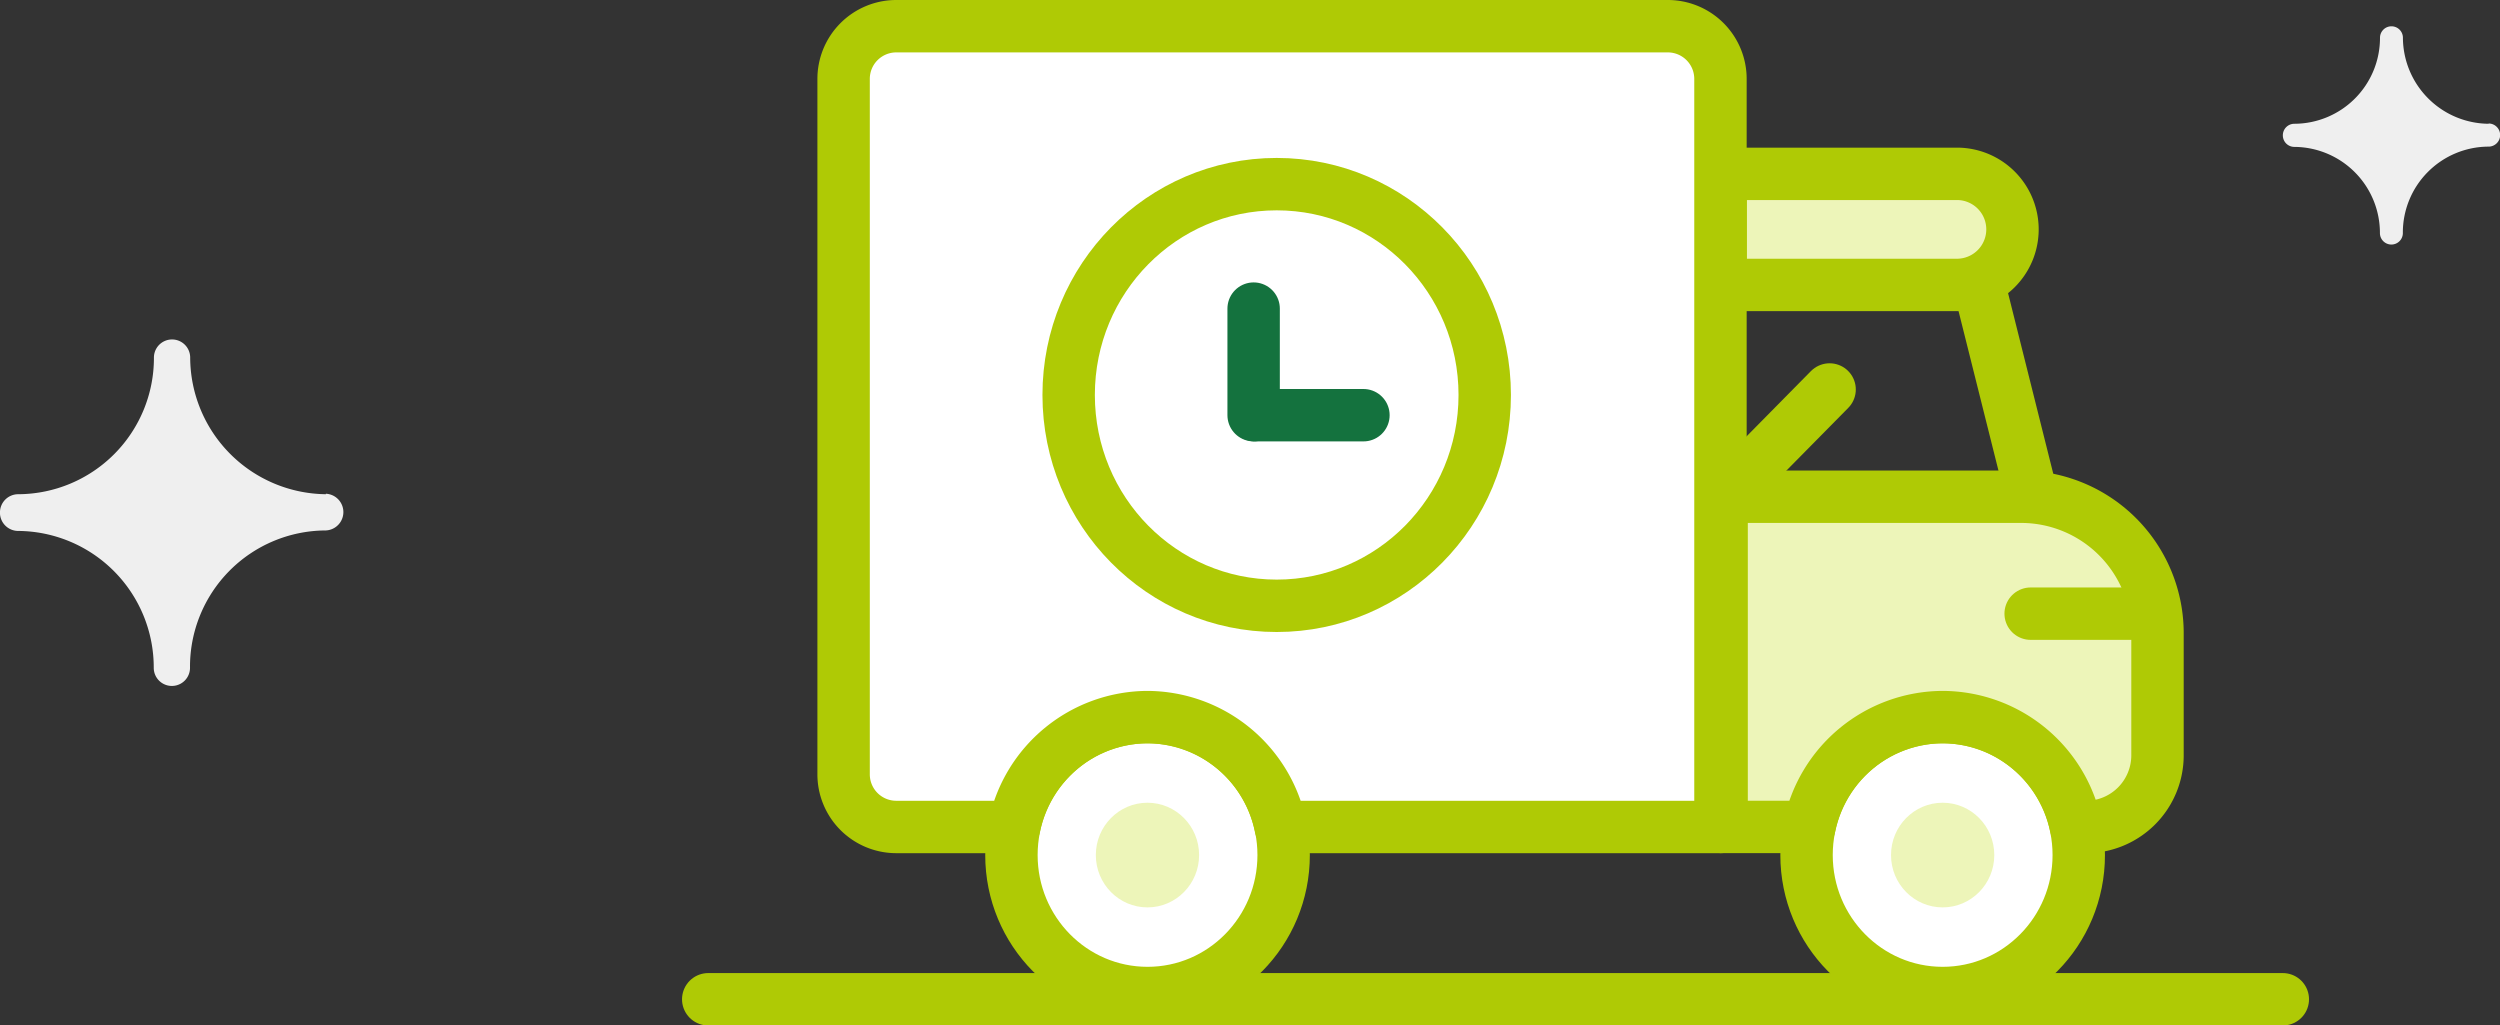 <svg xmlns="http://www.w3.org/2000/svg" width="71.562" height="29.354" viewBox="0 0 71.562 29.354">
  <rect x="0" y="0" width="71.562" height="29.354" fill="#333333" stroke="none"/>
  <g id="icon_free-shipping" transform="translate(0 0.75)">
    <g id="icon_free-delivery" transform="translate(20.273)">
      <ellipse id="Ellipse_95" data-name="Ellipse 95" cx="3.896" cy="3.949" rx="3.896" ry="3.949" transform="translate(8.679 19.777)" fill="#fff" stroke="#afca05" stroke-linecap="round" stroke-linejoin="round" stroke-width="1.5"/>
      <ellipse id="Ellipse_96" data-name="Ellipse 96" cx="3.896" cy="3.949" rx="3.896" ry="3.949" transform="translate(31.439 19.777)" fill="#fff" stroke="#afca05" stroke-linecap="round" stroke-linejoin="round" stroke-width="1.5"/>
      <path id="Rectangle_2767" data-name="Rectangle 2767" d="M0,0H6.764a1.59,1.59,0,0,1,1.59,1.59v0a1.59,1.59,0,0,1-1.59,1.59H0a0,0,0,0,1,0,0V0A0,0,0,0,1,0,0Z" transform="translate(28.98 4.226)" fill="#edf5b9" stroke="#afca05" stroke-linecap="round" stroke-linejoin="round" stroke-width="1.5"/>
      <ellipse id="Ellipse_92" data-name="Ellipse 92" cx="1.478" cy="1.498" rx="1.478" ry="1.498" transform="translate(11.095 22.228)" fill="#edf5b9"/>
      <path id="Path_5494" data-name="Path 5494" d="M-26.036,13.065H-34.63v9.452h2.512A3.911,3.911,0,0,1-28.3,19.373a3.91,3.91,0,0,1,3.815,3.145h.295a2.051,2.051,0,0,0,2.037-2.065V17A3.906,3.906,0,0,0-26.036,13.065Z" transform="translate(63.638 0.404)" fill="#edf5b9" stroke="#afca05" stroke-linecap="round" stroke-linejoin="round" stroke-width="1.5"/>
      <ellipse id="Ellipse_93" data-name="Ellipse 93" cx="1.478" cy="1.498" rx="1.478" ry="1.498" transform="translate(33.857 22.228)" fill="#edf5b9"/>
      <line id="Line_82" data-name="Line 82" x2="1.505" y2="6.013" transform="translate(36.35 7.304)" fill="none" stroke="#afca05" stroke-linecap="round" stroke-linejoin="round" stroke-width="1.5"/>
      <path id="Path_7354" data-name="Path 7354" d="M-55.188-10.292H-77.295a1.508,1.508,0,0,0-1.5,1.518V11.112a1.507,1.507,0,0,0,1.5,1.518h3.383A3.911,3.911,0,0,1-70.1,9.485a3.91,3.91,0,0,1,3.815,3.145h12.59v-21.4A1.508,1.508,0,0,0-55.188-10.292Z" transform="translate(82.67 10.292)" fill="#fff" stroke="#afca05" stroke-linecap="round" stroke-linejoin="round" stroke-width="1.5"/>
      <line id="Line_83" data-name="Line 83" x1="2.811" y2="2.849" transform="translate(29.288 10.399)" fill="none" stroke="#afca05" stroke-linecap="round" stroke-linejoin="round" stroke-width="1.5"/>
      <line id="Line_84" data-name="Line 84" x1="3.321" transform="translate(37.854 16.816)" fill="none" stroke="#afca05" stroke-linecap="round" stroke-linejoin="round" stroke-width="1.5"/>
      <ellipse id="Ellipse_94" data-name="Ellipse 94" cx="5.955" cy="6.035" rx="5.955" ry="6.035" transform="translate(10.317 4.521)" fill="none" stroke="#afca05" stroke-linecap="round" stroke-linejoin="round" stroke-width="1.5"/>
      <line id="Line_85" data-name="Line 85" y2="3.051" transform="translate(15.612 8.084)" fill="none" stroke="#14723e" stroke-linecap="round" stroke-linejoin="round" stroke-width="1.5"/>
      <line id="Line_86" data-name="Line 86" x2="3.099" transform="translate(15.656 11.135)" fill="none" stroke="#14723e" stroke-linecap="round" stroke-linejoin="round" stroke-width="1.5"/>
      <line id="Line_87" data-name="Line 87" x2="45.072" transform="translate(0 27.854)" fill="none" stroke="#afca05" stroke-linecap="round" stroke-linejoin="round" stroke-width="1.5"/>
    </g>
    <g id="icon_shine" transform="translate(65.345 0)">
      <path id="Path_5676" data-name="Path 5676" d="M323.734,292.857a2.475,2.475,0,0,1-2.454-2.462.328.328,0,1,0-.656,0,2.459,2.459,0,0,1-2.454,2.462.329.329,0,0,0-.327.331h0a.329.329,0,0,0,.327.331h0a2.464,2.464,0,0,1,2.452,2.467.328.328,0,1,0,.656,0,2.461,2.461,0,0,1,2.447-2.475h.007a.331.331,0,0,0,0-.662h0Z" transform="translate(-317.842 -290.064)" fill="#efefef"/>
    </g>
    <g id="icon_shine-2" data-name="icon_shine" transform="translate(0 8.961)">
      <path id="Path_5676-2" data-name="Path 5676" d="M327.174,294.5a3.926,3.926,0,0,1-3.888-3.911.519.519,0,1,0-1.038,0,3.9,3.9,0,0,1-3.888,3.911.522.522,0,0,0-.519.525h0a.522.522,0,0,0,.518.526h0a3.909,3.909,0,0,1,3.884,3.918.519.519,0,1,0,1.038,0,3.9,3.9,0,0,1,3.876-3.932h.011a.526.526,0,0,0,0-1.051h0Z" transform="translate(-317.842 -290.064)" fill="#efefef"/>
    </g>
  </g>
</svg>
